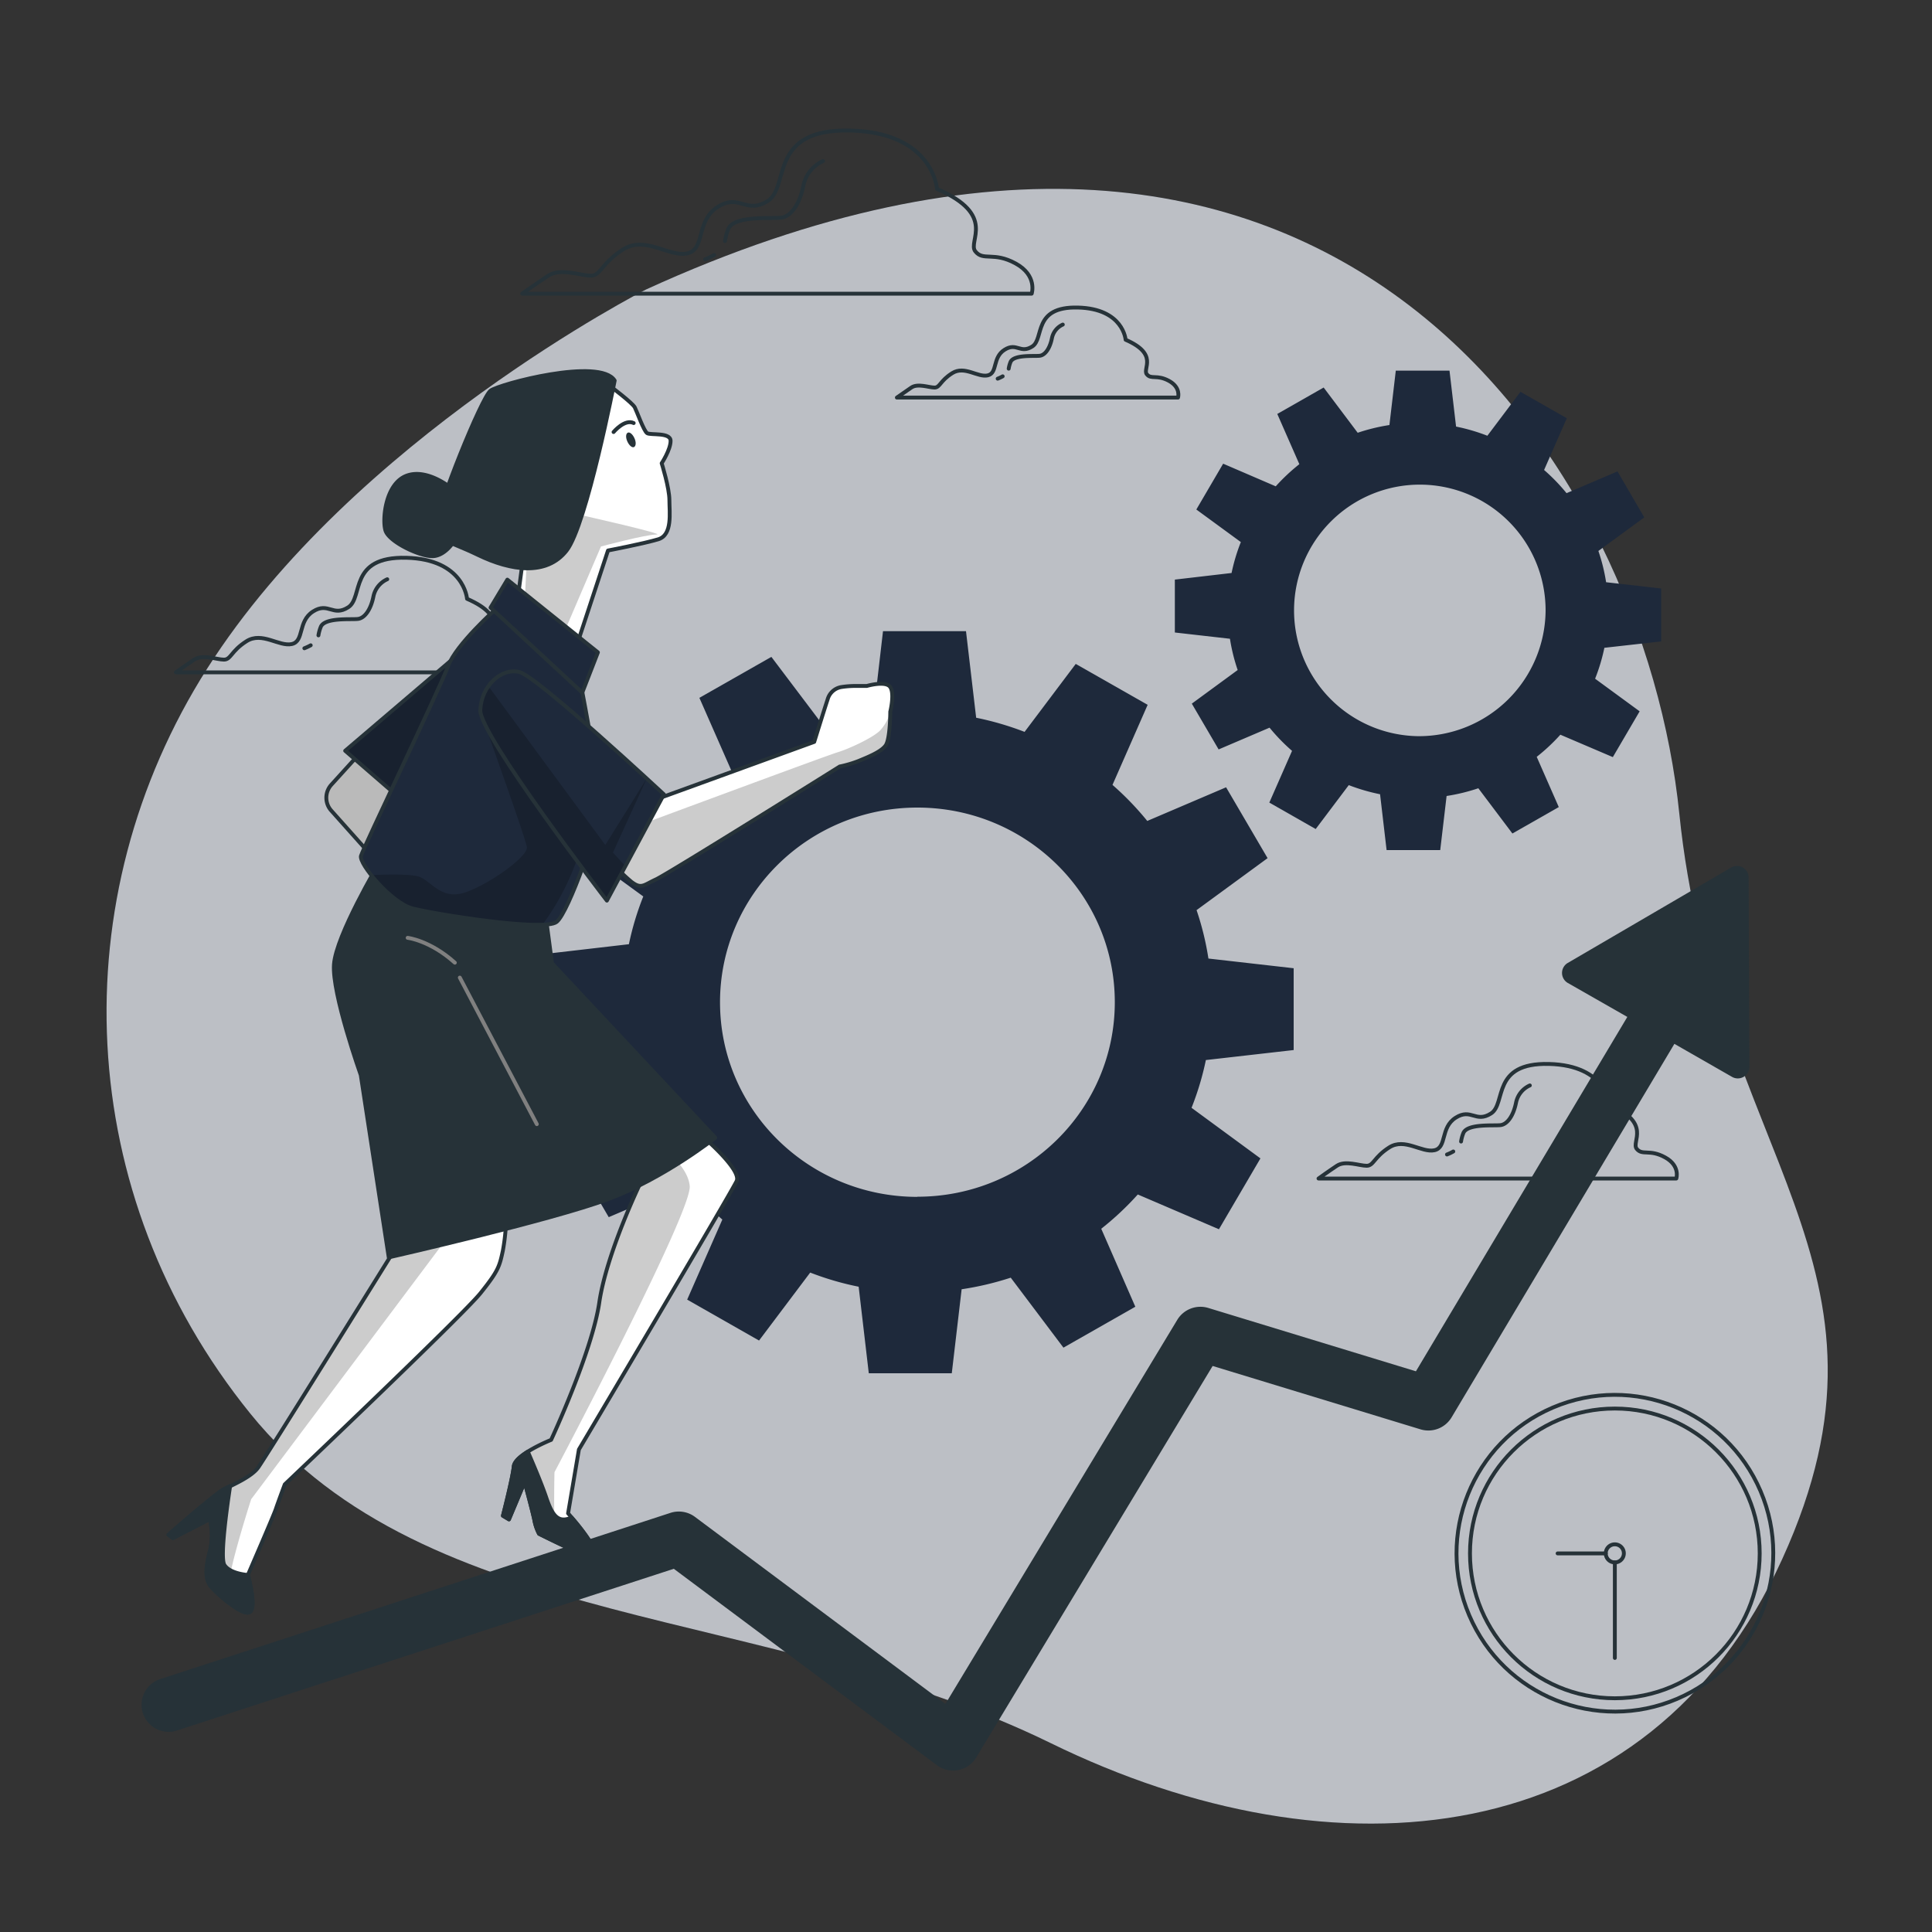 <svg xmlns="http://www.w3.org/2000/svg" xmlns:xlink="http://www.w3.org/1999/xlink" viewBox="0 0 500 500"><rect x="0" y="0" width="500" height="500" fill="#333333" stroke="none"/><defs><clipPath id="freepik--clip-path--inject-110"><path d="M165.69,306.26s-8.73,18.07-10.6,30.85-12.46,35.53-12.46,35.53-9.35,3.74-9.66,6.86-2.81,12.77-2.81,12.77l1.56.94,4.05-9.66s1.87,6.85,2.49,9.66a12.7,12.7,0,0,0,1.25,3.74s8.1,4.05,10,4.67,4.68.32,3.43-2.18-5.92-7.79-5.92-7.79l2.8-16.52s39.58-66.69,40.83-69.5-8.1-10.9-8.1-10.9Z" style="fill:#fff;stroke:#263238;stroke-linecap:round;stroke-linejoin:round"></path></clipPath><clipPath id="freepik--clip-path-2--inject-110"><path d="M118.85,169.12,89.33,194.3l15,13,16.21-34.15S121.17,169.69,118.85,169.12Z" style="fill:#1E293B;stroke:#263238;stroke-linecap:round;stroke-linejoin:round"></path></clipPath><clipPath id="freepik--clip-path-3--inject-110"><path d="M101.77,324s-33.28,53.54-35,55.86-6.36,4.34-8.68,5.5S43.6,397.18,43.6,397.18l1.16.87,9.55-4.92a17.51,17.51,0,0,1,0,8.4c-1.16,4.34-1.16,6.94,0,8.68s8.68,8.39,10.42,6.94-.58-9.55-.58-9.55,6.66-15.34,7.24-17.07,2.31-6.37,2.31-6.37,46-43.7,50.65-49.49,4.92-6.95,5.79-11a52.77,52.77,0,0,0,.87-9.26Z" style="fill:#fff;stroke:#263238;stroke-linecap:round;stroke-linejoin:round"></path></clipPath><clipPath id="freepik--clip-path-4--inject-110"><path d="M128.4,157.54S118,166.8,116,172.3s-22,47.18-22.58,49.2,7.82,12.16,13.32,13.6,34.15,6.08,37.33,3.48,11-25.18,11.29-29.81-5.79-35.6-5.79-35.6Z" style="fill:#1E293B;stroke:#263238;stroke-linecap:round;stroke-linejoin:round"></path></clipPath><clipPath id="freepik--clip-path-5--inject-110"><path d="M169.5,207l.91-.35L210.72,192s2.6-8.39,3.47-11a4.43,4.43,0,0,1,3.47-3.18,23.59,23.59,0,0,1,4.05-.29h2.61s4.92-1.45,6.08.29,0,6.37,0,6.37,0,6.94-1.16,8.68-4.92,3.18-7,4.05a30,30,0,0,1-4.92,1.45s-44.4,27.78-47.58,29.23-3.76,2.6-6.37.58a45.14,45.14,0,0,1-5.5-5.5l6.66-17.37Z" style="fill:#fff;stroke:#263238;stroke-linecap:round;stroke-linejoin:round"></path></clipPath><clipPath id="freepik--clip-path-6--inject-110"><path d="M171.82,205.58s-32.76-30.51-37.39-31.66-9.84,3.47-10.13,9.84,32.76,49.32,32.76,49.32Z" style="fill:#1E293B;stroke:#263238;stroke-linecap:round;stroke-linejoin:round"></path></clipPath></defs><g id="freepik--background-simple--inject-110"><path d="M167.19,74.92S91.42,113.52,53.63,173,18.83,309,64.75,365.8s133.69,49.34,207.18,85.32,154.57,28.57,189.32-47.66S443.6,298.74,434.6,210.52,346.07-6.88,167.19,74.92Z" style="fill:#1E293B"></path><path d="M167.19,74.92S91.42,113.52,53.63,173,18.83,309,64.75,365.8s133.69,49.34,207.18,85.32,154.57,28.57,189.32-47.66S443.6,298.74,434.6,210.52,346.07-6.88,167.19,74.92Z" style="fill:#fff;opacity:0.7"></path></g><g id="freepik--Clock--inject-110"><circle cx="417.92" cy="402.02" r="40.98" transform="translate(-124.24 196.25) rotate(-23.11)" style="fill:none;stroke:#263238;stroke-linecap:round;stroke-linejoin:round"></circle><circle cx="417.92" cy="402.02" r="37.49" style="fill:none;stroke:#263238;stroke-linecap:round;stroke-linejoin:round"></circle><path d="M420.25,402a2.34,2.34,0,1,1-2.33-2.33A2.33,2.33,0,0,1,420.25,402Z" style="fill:none;stroke:#263238;stroke-linecap:round;stroke-linejoin:round"></path><line x1="417.92" y1="404.35" x2="417.92" y2="429.08" style="fill:none;stroke:#263238;stroke-linecap:round;stroke-linejoin:round"></line><line x1="415.58" y1="402.02" x2="403.11" y2="402.02" style="fill:none;stroke:#263238;stroke-linecap:round;stroke-linejoin:round"></line></g><g id="freepik--Gears--inject-110"><path d="M334.8,271.75V250.58l-22.06-2.51a73.73,73.73,0,0,0-3.07-12.53l18.38-13.45-10.74-18.34-20.4,8.71a76.3,76.3,0,0,0-9-9.33l9.1-20.72L278.4,171.82l-13.24,17.59a77.22,77.22,0,0,0-12.53-3.66L250,163.35H228.52L226,185.1a76.32,76.32,0,0,0-12.7,3L199.63,170,181,180.6l8.84,20.11a76.4,76.4,0,0,0-9.46,8.87l-21-9L148.64,219,166.48,232a73.81,73.81,0,0,0-3.72,12.36L140,247v21.18l22.06,2.51a73.4,73.4,0,0,0,3.08,12.52L146.8,296.61,157.54,315l20.4-8.71a76.3,76.3,0,0,0,9,9.33l-9.1,20.72,18.6,10.59,13.24-17.59A75.38,75.38,0,0,0,222.22,333l2.62,22.4h21.48l2.55-21.74a77.69,77.69,0,0,0,12.71-3l13.64,18.11,18.6-10.59L285,318a75.61,75.61,0,0,0,9.46-8.87l21,9,10.74-18.34L308.37,286.7a74.44,74.44,0,0,0,3.71-12.36Zm-97.38,38c-28.21,0-51.08-22.54-51.08-50.36S209.21,209,237.42,209s51.09,22.55,51.09,50.36S265.64,309.71,237.42,309.71Z" style="fill:#1E293B"></path><path d="M429.91,166V152.3l-14.25-1.62a47.57,47.57,0,0,0-2-8.09l11.88-8.69L418.61,122l-13.19,5.63a48.68,48.68,0,0,0-5.81-6l5.88-13.39-12-6.84-8.56,11.37a49,49,0,0,0-8.1-2.37l-1.7-14.48H361.23L359.58,110a48.86,48.86,0,0,0-8.21,2l-8.81-11.71-12,6.84,5.71,13a49.46,49.46,0,0,0-6.11,5.73L316.55,120l-6.94,11.86,11.52,8.43a47.86,47.86,0,0,0-2.4,8L304.05,150v13.69l14.26,1.62a47.32,47.32,0,0,0,2,8.09l-11.87,8.7,6.94,11.85,13.18-5.63a48.76,48.76,0,0,0,5.82,6l-5.88,13.39,12,6.84,8.56-11.36a49.69,49.69,0,0,0,8.1,2.36L358.85,220h13.88L374.38,206a48.4,48.4,0,0,0,8.21-2l8.82,11.71,12-6.84-5.71-13a48.8,48.8,0,0,0,6.12-5.73l13.58,5.8,6.94-11.85-11.53-8.44a47.86,47.86,0,0,0,2.4-8ZM367,190.52A32.55,32.55,0,1,1,400,158,32.78,32.78,0,0,1,367,190.52Z" style="fill:#1E293B"></path></g><g id="freepik--Clouds--inject-110"><path d="M262.83,68.18c-5.73-3.13-8.34-.52-10.42-3.13s5.73-9.38-9.91-16.15c0,0-1-14.6-22.41-15.12S204.46,48.38,198.72,52s-7.29-2.08-13,1.57-3.13,10.94-7.82,12-10.94-4.69-16.67-1-5.74,6.78-8.34,6.78-7.82-2.09-11,0S135.14,76,135.14,76H267S268.56,71.31,262.83,68.18Z" style="fill:none;stroke:#263238;stroke-linecap:round;stroke-linejoin:round"></path><path d="M184.82,66a17.7,17.7,0,0,1-2.32,1.1" style="fill:none;stroke:#263238;stroke-linecap:round;stroke-linejoin:round"></path><path d="M213,41.69a8.91,8.91,0,0,0-5.09,6.37c-.95,4.77-3.18,7.95-5.72,8.27s-12.09-.64-13.68,2.86a14.19,14.19,0,0,0-.89,3.19" style="fill:none;stroke:#263238;stroke-linecap:round;stroke-linejoin:round"></path><path d="M302.53,98.57c-3.17-1.72-4.6-.28-5.75-1.72s3.16-5.18-5.47-8.92c0,0-.57-8.05-12.36-8.34s-8.63,8.06-11.79,10.07-4-1.15-7.19.86-1.73,6-4.32,6.62-6-2.59-9.2-.58-3.16,3.74-4.6,3.74-4.32-1.15-6,0-3.74,2.59-3.74,2.59h72.76S305.69,100.3,302.53,98.57Z" style="fill:none;stroke:#263238;stroke-linecap:round;stroke-linejoin:round"></path><path d="M259.49,97.39a9.93,9.93,0,0,1-1.29.61" style="fill:none;stroke:#263238;stroke-linecap:round;stroke-linejoin:round"></path><path d="M275.05,84a4.92,4.92,0,0,0-2.81,3.51c-.52,2.63-1.75,4.39-3.16,4.56s-6.66-.35-7.54,1.58a7.53,7.53,0,0,0-.49,1.76" style="fill:none;stroke:#263238;stroke-linecap:round;stroke-linejoin:round"></path><path d="M135.19,168.51c-4-2.2-5.86-.37-7.32-2.2s4-6.58-7-11.34c0,0-.73-10.25-15.74-10.62s-11,10.25-15,12.81S85,155.7,81,158.26s-2.2,7.69-5.49,8.42-7.69-3.29-11.72-.73-4,4.76-5.85,4.76-5.49-1.47-7.69,0S45.51,174,45.51,174h92.61S139.21,170.71,135.19,168.51Z" style="fill:none;stroke:#263238;stroke-linecap:round;stroke-linejoin:round"></path><path d="M80.41,167a13.64,13.64,0,0,1-1.64.77" style="fill:none;stroke:#263238;stroke-linecap:round;stroke-linejoin:round"></path><path d="M100.22,149.91a6.26,6.26,0,0,0-3.58,4.47c-.67,3.35-2.23,5.58-4,5.8s-8.48-.44-9.6,2a10.39,10.39,0,0,0-.63,2.25" style="fill:none;stroke:#263238;stroke-linecap:round;stroke-linejoin:round"></path><path d="M430.89,299.51c-4-2.2-5.86-.37-7.32-2.2s4-6.59-6.95-11.34c0,0-.74-10.25-15.74-10.62s-11,10.25-15,12.81-5.12-1.46-9.15,1.1-2.2,7.69-5.49,8.42-7.69-3.3-11.71-.73-4,4.75-5.86,4.75-5.49-1.46-7.69,0-4.75,3.3-4.75,3.3h92.6S434.92,301.7,430.89,299.51Z" style="fill:none;stroke:#263238;stroke-linecap:round;stroke-linejoin:round"></path><path d="M376.11,298a12,12,0,0,1-1.63.78" style="fill:none;stroke:#263238;stroke-linecap:round;stroke-linejoin:round"></path><path d="M395.92,280.91a6.23,6.23,0,0,0-3.57,4.46c-.67,3.36-2.24,5.59-4,5.81s-8.49-.44-9.61,2a9.76,9.76,0,0,0-.62,2.25" style="fill:none;stroke:#263238;stroke-linecap:round;stroke-linejoin:round"></path></g><g id="freepik--Graphic--inject-110"><path d="M452.54,227a3,3,0,0,0-4.44-2.53l-42.42,24.77a3,3,0,0,0,0,5.11l15.47,8.83-54.71,91.71-53.76-16.4a7,7,0,0,0-8,3.08l-60,99.39-64.81-48.38a7,7,0,0,0-6.36-1.05l-132,43a7,7,0,1,0,4.34,13.31L174.38,406l68.09,50.83a7,7,0,0,0,4.19,1.39,6.69,6.69,0,0,0,1.34-.13,7,7,0,0,0,4.65-3.25l61.18-101.33,53.79,16.4a7,7,0,0,0,8.05-3.1l57.66-96.66,15,8.59a3,3,0,0,0,4.41-2.58Z" style="fill:#263238"></path></g><g id="freepik--Character--inject-110"><path d="M165.69,306.26s-8.73,18.07-10.6,30.85-12.46,35.53-12.46,35.53-9.35,3.74-9.66,6.86-2.81,12.77-2.81,12.77l1.56.94,4.05-9.66s1.87,6.85,2.49,9.66a12.7,12.7,0,0,0,1.25,3.74s8.1,4.05,10,4.67,4.68.32,3.43-2.18-5.92-7.79-5.92-7.79l2.8-16.52s39.58-66.69,40.83-69.5-8.1-10.9-8.1-10.9Z" style="fill:#fff"></path><g style="clip-path:url(#freepik--clip-path--inject-110)"><path d="M143.5,381s35.51-67.14,35-74c-.18-2.45-1.77-4.87-3.72-7l-9.09,6.23s-8.73,18.07-10.6,30.85-12.46,35.53-12.46,35.53-9.35,3.74-9.66,6.86-2.81,12.77-2.81,12.77l1.56.94,4.05-9.66s1.87,6.85,2.49,9.66a12.7,12.7,0,0,0,1.25,3.74s2,1,4.19,2.06C143.22,391.83,143.5,381,143.5,381Z" style="opacity:0.2"></path></g><path d="M165.69,306.26s-8.73,18.07-10.6,30.85-12.46,35.53-12.46,35.53-9.35,3.74-9.66,6.86-2.81,12.77-2.81,12.77l1.56.94,4.05-9.66s1.87,6.85,2.49,9.66a12.7,12.7,0,0,0,1.25,3.74s8.1,4.05,10,4.67,4.68.32,3.43-2.18-5.92-7.79-5.92-7.79l2.8-16.52s39.58-66.69,40.83-69.5-8.1-10.9-8.1-10.9Z" style="fill:none;stroke:#263238;stroke-linecap:round;stroke-linejoin:round"></path><path d="M147.92,392.73c-3.51,1.58-5-.59-6.54-5.13-1.21-3.62-3.71-9.45-4.78-11.92-1.88,1.18-3.51,2.55-3.63,3.82-.32,3.11-2.81,12.77-2.81,12.77l1.56.94,4.05-9.66s1.87,6.85,2.49,9.66a12.7,12.7,0,0,0,1.25,3.74s8.1,4.05,10,4.67,4.68.32,3.43-2.18A47.55,47.55,0,0,0,147.92,392.73Z" style="fill:#263238;stroke:#263238;stroke-linecap:round;stroke-linejoin:round"></path><path d="M94,194l-8.25,9.09a5,5,0,0,0,0,6.72L98,223.53l8.69-17.95Z" style="fill:#bababa;stroke:#263238;stroke-linecap:round;stroke-linejoin:round"></path><path d="M118.85,169.12,89.33,194.3l15,13,16.21-34.15S121.17,169.69,118.85,169.12Z" style="fill:#1E293B"></path><g style="clip-path:url(#freepik--clip-path-2--inject-110)"><path d="M118.85,169.12,89.33,194.3l15,13,16.21-34.15S121.17,169.69,118.85,169.12Z" style="opacity:0.2"></path></g><path d="M118.85,169.12,89.33,194.3l15,13,16.21-34.15S121.17,169.69,118.85,169.12Z" style="fill:none;stroke:#263238;stroke-linecap:round;stroke-linejoin:round"></path><path d="M157.92,99.94s5.79,4.34,6.37,5.5,2.32,6.08,3.18,6.66,6.08-.29,6.08,2-2.31,5.79-2.31,5.79,2,6.37,2,9.55.87,9-2.89,10.13-13,2.9-13,2.9l-8.68,26.34-15-11.58,1.74-13s-4-4.34-7.82-15.62-1.15-22,5.79-25.76S157.92,99.94,157.92,99.94Z" style="fill:#fff;stroke:#263238;stroke-linecap:round;stroke-linejoin:round"></path><path d="M164.2,113.42c.46,1,.41,2-.1,2.27s-1.29-.42-1.75-1.45-.4-2,.11-2.26S163.75,112.4,164.2,113.42Z" style="fill:#263238"></path><path d="M158.79,111.81s2.9-3.47,5.21-2.32" style="fill:none;stroke:#263238;stroke-linecap:round;stroke-linejoin:round"></path><path d="M150.17,133.26s22.55,5.07,19.73,5.07-14.37,3.1-14.37,3.1l-10.15,23.68-9.59-9.3.57-11.56Z" style="opacity:0.2"></path><path d="M159.08,98.49s-7.23,37.34-12.44,44-14.48,5.21-22.87,1.16-10.71-3.48-10.71-7.82,11.58-33,13.89-34.73S155.32,92.42,159.08,98.49Z" style="fill:#263238;stroke:#263238;stroke-linecap:round;stroke-linejoin:round"></path><path d="M117.11,126.57s-6.36-5.5-11.86-3.47-6.37,11.28-5.5,14.18,8.68,6.66,12.15,6.66,6.95-4.64,7.24-8.4A16.3,16.3,0,0,0,117.11,126.57Z" style="fill:#263238;stroke:#263238;stroke-linecap:round;stroke-linejoin:round"></path><path d="M101.77,324s-33.28,53.54-35,55.86-6.36,4.34-8.68,5.5S43.6,397.18,43.6,397.18l1.16.87,9.55-4.92a17.51,17.51,0,0,1,0,8.4c-1.16,4.34-1.16,6.94,0,8.68s8.68,8.39,10.42,6.94-.58-9.55-.58-9.55,6.66-15.34,7.24-17.07,2.31-6.37,2.31-6.37,46-43.7,50.65-49.49,4.92-6.95,5.79-11a52.77,52.77,0,0,0,.87-9.26Z" style="fill:#fff"></path><g style="clip-path:url(#freepik--clip-path-3--inject-110)"><path d="M116,319.31,101.77,324s-33.28,53.54-35,55.86-6.36,4.34-8.68,5.5S43.6,397.18,43.6,397.18l1.16.87,9.55-4.92a17.51,17.51,0,0,1,0,8.4c-1.16,4.34-1.16,6.94,0,8.68a30.06,30.06,0,0,0,5.76,5.23A20.68,20.68,0,0,1,59.5,408c1-6,5.5-20,5.5-20l51-68Z" style="opacity:0.2"></path></g><path d="M101.77,324s-33.28,53.54-35,55.86-6.36,4.34-8.68,5.5S43.6,397.18,43.6,397.18l1.16.87,9.55-4.92a17.51,17.51,0,0,1,0,8.4c-1.16,4.34-1.16,6.94,0,8.68s8.68,8.39,10.42,6.94-.58-9.55-.58-9.55,6.66-15.34,7.24-17.07,2.31-6.37,2.31-6.37,46-43.7,50.65-49.49,4.92-6.95,5.79-11a52.77,52.77,0,0,0,.87-9.26Z" style="fill:none;stroke:#263238;stroke-linecap:round;stroke-linejoin:round"></path><path d="M58.07,405c-1.2-1.92.77-15.69,1.49-20.41l-1.49.73c-2.31,1.16-14.47,11.86-14.47,11.86l1.16.87,9.55-4.92a17.51,17.51,0,0,1,0,8.4c-1.16,4.34-1.16,6.94,0,8.68s8.68,8.39,10.42,6.94-.58-9.55-.58-9.55S59.52,407.31,58.07,405Z" style="fill:#263238;stroke:#263238;stroke-linecap:round;stroke-linejoin:round"></path><path d="M98,223.53s-11,18.52-11.57,26.05,6.94,28.65,6.94,28.65l7.24,47.18s42-9.56,56.72-15.05,27.79-15.92,27.79-15.92l-42.26-45.15-1.73-13Z" style="fill:#263238;stroke:#263238;stroke-linecap:round;stroke-linejoin:round"></path><line x1="119" y1="253" x2="138.93" y2="290.93" style="fill:none;stroke:gray;stroke-linecap:round;stroke-linejoin:round"></line><path d="M105.5,242.71s5.78.65,12.21,6.43" style="fill:none;stroke:gray;stroke-linecap:round;stroke-linejoin:round"></path><path d="M128.4,157.54S118,166.8,116,172.3s-22,47.18-22.58,49.2,7.82,12.16,13.32,13.6,34.15,6.08,37.33,3.48,11-25.18,11.29-29.81-5.79-35.6-5.79-35.6Z" style="fill:#1E293B"></path><g style="clip-path:url(#freepik--clip-path-4--inject-110)"><path d="M124.52,184.85s11.55,32.13,11.84,34.39-8.74,9-15.51,11.56-9.3-3.1-12.68-4c-2.88-.72-10-.42-12.1-.31,2.81,3.54,7.26,7.68,10.63,8.56,4.56,1.2,25,4.59,33.71,4.23a64.17,64.17,0,0,0,10.32-21.5C154.4,204.3,124.52,184.85,124.52,184.85Z" style="opacity:0.2"></path></g><path d="M128.4,157.54S118,166.8,116,172.3s-22,47.18-22.58,49.2,7.82,12.16,13.32,13.6,34.15,6.08,37.33,3.48,11-25.18,11.29-29.81-5.79-35.6-5.79-35.6Z" style="fill:none;stroke:#263238;stroke-linecap:round;stroke-linejoin:round"></path><polygon points="131.3 150.01 154.74 168.83 150.69 179.25 126.95 157.25 131.3 150.01" style="fill:#1E293B;stroke:#263238;stroke-linecap:round;stroke-linejoin:round"></polygon><path d="M169.5,207l.91-.35L210.72,192s2.6-8.39,3.47-11a4.43,4.43,0,0,1,3.47-3.18,23.59,23.59,0,0,1,4.05-.29h2.61s4.92-1.45,6.08.29,0,6.37,0,6.37,0,6.94-1.16,8.68-4.92,3.18-7,4.05a30,30,0,0,1-4.92,1.45s-44.4,27.78-47.58,29.23-3.76,2.6-6.37.58a45.14,45.14,0,0,1-5.5-5.5l6.66-17.37Z" style="fill:#fff"></path><g style="clip-path:url(#freepik--clip-path-5--inject-110)"><path d="M216.7,194.71c-2.82.85-49.9,18.33-49.9,18.33l-5.08-.28-3.8,9.9a45.14,45.14,0,0,0,5.5,5.5c2.61,2,3.19.87,6.37-.58s47.58-29.23,47.58-29.23a30,30,0,0,0,4.92-1.45c2-.87,5.79-2.31,7-4.05s1.16-8.68,1.16-8.68a11.92,11.92,0,0,1-2.7,4.9C225.72,191.05,219.52,193.87,216.7,194.71Z" style="opacity:0.2"></path></g><path d="M169.5,207l.91-.35L210.72,192s2.6-8.39,3.47-11a4.43,4.43,0,0,1,3.47-3.18,23.59,23.59,0,0,1,4.05-.29h2.61s4.92-1.45,6.08.29,0,6.37,0,6.37,0,6.94-1.16,8.68-4.92,3.18-7,4.05a30,30,0,0,1-4.92,1.45s-44.4,27.78-47.58,29.23-3.76,2.6-6.37.58a45.14,45.14,0,0,1-5.5-5.5l6.66-17.37Z" style="fill:none;stroke:#263238;stroke-linecap:round;stroke-linejoin:round"></path><path d="M171.82,205.58s-32.76-30.51-37.39-31.66-9.84,3.47-10.13,9.84,32.76,49.32,32.76,49.32Z" style="fill:#1E293B"></path><g style="clip-path:url(#freepik--clip-path-6--inject-110)"><path d="M161.84,224.16l-3.21-3.51,8.74-19.17-10.72,17.2-29.88-40.6-.91.32a11.71,11.71,0,0,0-1.56,5.36c-.29,6.36,32.76,49.32,32.76,49.32Z" style="opacity:0.2"></path></g><path d="M171.82,205.58s-32.76-30.51-37.39-31.66-9.84,3.47-10.13,9.84,32.76,49.32,32.76,49.32Z" style="fill:none;stroke:#263238;stroke-linecap:round;stroke-linejoin:round"></path></g></svg>